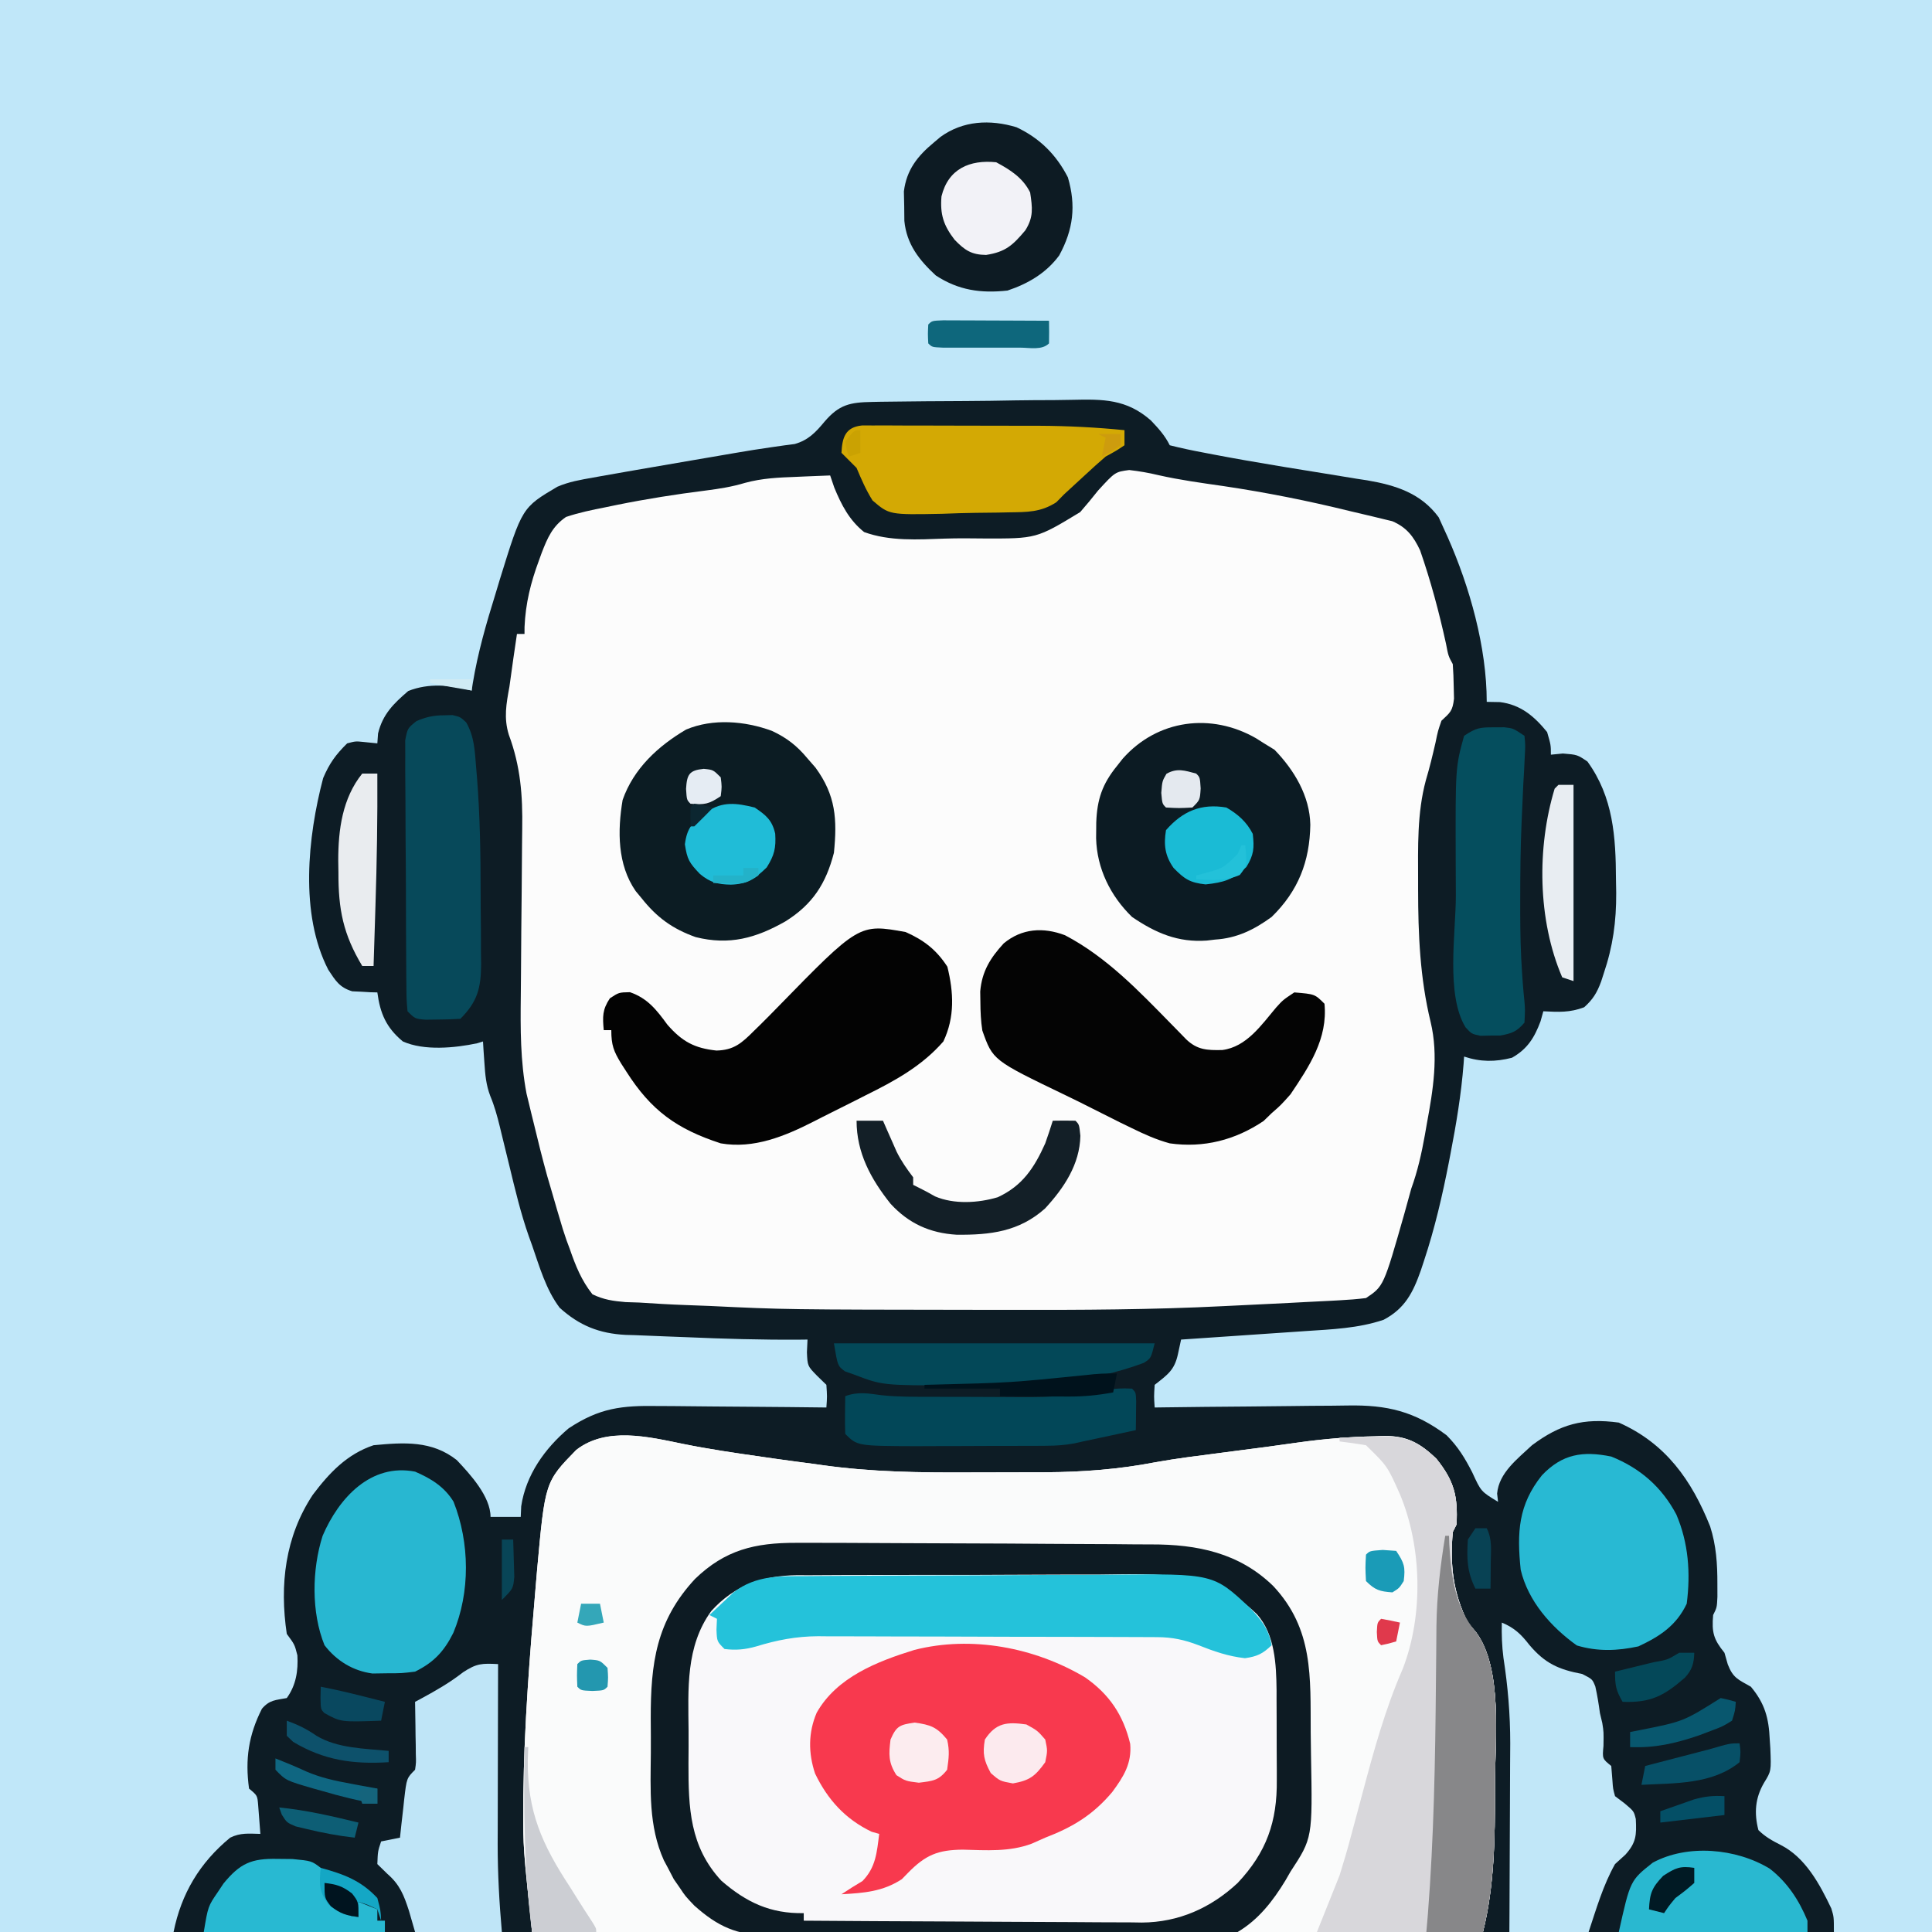 <?xml version="1.0" encoding="UTF-8" standalone="no"?>
<svg
   version="1.1"
   width="512"
   height="512"
   id="svg87"
   sodipodi:docname="baibot-torso.svg"
   inkscape:version="1.3.2 (091e20ef0f, 2023-11-25, custom)"
   inkscape:export-filename="baibot-torso.png"
   inkscape:export-xdpi="144"
   inkscape:export-ydpi="144"
   xmlns:inkscape="http://www.inkscape.org/namespaces/inkscape"
   xmlns:sodipodi="http://sodipodi.sourceforge.net/DTD/sodipodi-0.dtd"
   xmlns="http://www.w3.org/2000/svg"
   xmlns:svg="http://www.w3.org/2000/svg">
  <rect width="100%" height="100%" fill="#333333" stroke="none"/>
  <defs
     id="defs87" />
  <sodipodi:namedview
     id="namedview87"
     pagecolor="#ffffff"
     bordercolor="#666666"
     borderopacity="1.0"
     inkscape:showpageshadow="2"
     inkscape:pageopacity="0.0"
     inkscape:pagecheckerboard="0"
     inkscape:deskcolor="#d1d1d1"
     inkscape:zoom="1.5744174"
     inkscape:cx="399.51285"
     inkscape:cy="295.34734"
     inkscape:window-width="2560"
     inkscape:window-height="1364"
     inkscape:window-x="0"
     inkscape:window-y="0"
     inkscape:window-maximized="1"
     inkscape:current-layer="svg87" />
  <path
     d="M0 0 C168.96 0 337.92 0 512 0 C512 168.96 512 337.92 512 512 C343.04 512 174.08 512 0 512 C0 343.04 0 174.08 0 0 Z "
     fill="#C0E7F9"
     transform="translate(0,0)"
     id="path1" />
  <path
     d="M0 0 C1.074 -0.022 1.074 -0.022 2.17 -0.045 C4.535 -0.089 6.9 -0.109 9.265 -0.126 C10.917 -0.143 12.569 -0.161 14.221 -0.178 C17.686 -0.209 21.151 -0.227 24.616 -0.237 C29.035 -0.254 33.451 -0.326 37.869 -0.411 C41.284 -0.467 44.698 -0.483 48.113 -0.487 C49.741 -0.496 51.368 -0.52 52.995 -0.56 C61.143 -0.744 67.385 -0.776 73.835 4.92 C75.861 7.059 77.505 8.854 78.82 11.483 C81.804 12.233 84.736 12.861 87.757 13.421 C88.662 13.595 89.566 13.769 90.498 13.948 C96.218 15.036 101.95 16.037 107.695 16.983 C108.411 17.102 109.128 17.221 109.866 17.343 C113.109 17.878 116.352 18.41 119.599 18.92 C122.529 19.383 125.456 19.87 128.382 20.358 C129.286 20.496 130.191 20.633 131.122 20.774 C138.698 22.07 145.406 24.193 150.089 30.577 C150.599 31.701 151.108 32.825 151.632 33.983 C151.913 34.6 152.194 35.217 152.483 35.852 C158.304 49.008 162.82 64.999 162.82 79.483 C163.975 79.504 165.13 79.525 166.32 79.546 C171.811 80.231 175.389 83.274 178.82 87.483 C179.82 90.921 179.82 90.921 179.82 93.483 C180.872 93.38 181.924 93.277 183.007 93.171 C186.82 93.483 186.82 93.483 189.507 95.296 C196.367 104.751 197.022 115.291 197.07 126.546 C197.101 128.312 197.101 128.312 197.132 130.114 C197.166 137.722 196.262 144.278 193.82 151.483 C193.594 152.182 193.368 152.881 193.136 153.601 C192.066 156.514 190.962 158.357 188.632 160.421 C184.834 161.856 181.867 161.689 177.82 161.483 C177.449 162.814 177.449 162.814 177.07 164.171 C175.427 168.525 173.609 171.468 169.507 173.796 C165.067 174.932 161.165 174.932 156.82 173.483 C156.778 174.105 156.736 174.726 156.693 175.367 C156.062 183.469 154.737 191.385 153.195 199.358 C153 200.37 153 200.37 152.802 201.402 C151.074 210.287 149.05 219.007 146.195 227.608 C145.918 228.447 145.641 229.286 145.356 230.151 C143.298 235.984 141.177 240.238 135.507 243.233 C128.774 245.516 121.777 245.766 114.73 246.237 C113.785 246.302 112.841 246.368 111.868 246.435 C108.873 246.641 105.878 246.843 102.882 247.046 C100.843 247.186 98.803 247.326 96.763 247.466 C91.782 247.808 86.801 248.146 81.82 248.483 C81.544 249.76 81.268 251.036 80.984 252.351 C80.06 256.626 78.23 257.791 74.82 260.483 C74.622 263.562 74.622 263.562 74.82 266.483 C75.599 266.472 76.379 266.461 77.182 266.45 C84.567 266.349 91.951 266.273 99.335 266.224 C103.131 266.198 106.926 266.163 110.722 266.106 C114.392 266.051 118.061 266.022 121.731 266.009 C123.124 266 124.517 265.982 125.91 265.955 C136.457 265.757 143.726 267.518 152.183 273.843 C155.232 276.896 157.059 279.923 159.007 283.733 C161.299 288.745 161.299 288.745 165.82 291.483 C165.737 290.762 165.655 290.04 165.57 289.296 C166.06 283.778 170.953 280.123 174.82 276.483 C182.289 270.91 188.413 269.205 197.82 270.483 C210.279 276.005 217.124 285.744 222.023 297.991 C223.643 303.057 223.957 307.938 223.945 313.233 C223.947 314.363 223.95 315.492 223.953 316.655 C223.82 319.483 223.82 319.483 222.82 321.483 C222.418 326.109 222.943 327.943 225.82 331.483 C226.253 332.999 226.253 332.999 226.695 334.546 C228.099 338.211 229.489 338.58 232.82 340.483 C236.533 344.919 237.573 348.825 237.82 354.483 C237.897 355.64 237.897 355.64 237.976 356.819 C238.216 362.839 238.216 362.839 236.32 365.921 C233.961 369.95 233.64 373.965 234.82 378.483 C236.653 380.277 238.443 381.263 240.726 382.421 C247.297 385.755 251.066 392.808 254.132 399.233 C254.82 401.483 254.82 401.483 254.82 405.483 C109.62 405.483 -35.58 405.483 -185.18 405.483 C-183.142 395.293 -178.208 387.083 -170.18 380.483 C-167.471 379.129 -165.171 379.418 -162.18 379.483 C-162.294 377.858 -162.422 376.233 -162.555 374.608 C-162.625 373.703 -162.694 372.799 -162.766 371.866 C-162.976 369.304 -162.976 369.304 -165.18 367.483 C-166.255 359.697 -165.304 353.282 -161.762 346.312 C-159.717 343.949 -158.177 344.054 -155.18 343.483 C-152.726 340.078 -152.135 336.284 -152.368 332.171 C-153.095 329.298 -153.095 329.298 -155.18 326.483 C-157.12 313.43 -155.614 300.725 -148.313 289.651 C-143.935 283.834 -139.236 278.835 -132.18 276.483 C-124.163 275.724 -116.721 275.203 -110.122 280.425 C-106.565 284.196 -101.18 290.061 -101.18 295.483 C-98.54 295.483 -95.9 295.483 -93.18 295.483 C-93.139 294.555 -93.098 293.627 -93.055 292.671 C-91.824 284.355 -86.785 277.337 -80.5 272.019 C-72.303 266.595 -66.46 265.929 -56.711 266.093 C-55.435 266.098 -54.159 266.104 -52.845 266.11 C-49.477 266.128 -46.111 266.164 -42.744 266.209 C-39.299 266.25 -35.853 266.268 -32.407 266.288 C-25.664 266.332 -18.922 266.399 -12.18 266.483 C-11.972 263.585 -11.972 263.585 -12.18 260.483 C-13.005 259.679 -13.83 258.875 -14.68 258.046 C-17.18 255.483 -17.18 255.483 -17.336 251.823 C-17.285 250.721 -17.233 249.619 -17.18 248.483 C-17.949 248.492 -18.717 248.501 -19.509 248.51 C-29.457 248.57 -39.376 248.284 -49.314 247.849 C-51.152 247.771 -52.99 247.702 -54.829 247.64 C-57.528 247.548 -60.225 247.432 -62.922 247.312 C-63.734 247.288 -64.546 247.265 -65.382 247.242 C-72.379 246.883 -77.66 244.769 -82.868 240.046 C-86.516 235.206 -88.211 229.144 -90.18 223.483 C-90.469 222.684 -90.758 221.885 -91.055 221.062 C-93.187 214.977 -94.669 208.745 -96.18 202.483 C-96.862 199.67 -97.551 196.857 -98.243 194.046 C-98.405 193.372 -98.567 192.697 -98.735 192.003 C-99.422 189.212 -100.149 186.559 -101.262 183.905 C-102.38 180.957 -102.598 178.311 -102.805 175.171 C-102.917 173.568 -102.917 173.568 -103.032 171.933 C-103.105 170.72 -103.105 170.72 -103.18 169.483 C-103.688 169.641 -104.196 169.798 -104.719 169.96 C-110.604 171.212 -118.802 172.005 -124.426 169.472 C-128.85 165.798 -130.441 162.029 -131.18 156.483 C-131.783 156.469 -132.387 156.455 -133.008 156.44 C-133.808 156.393 -134.607 156.345 -135.43 156.296 C-136.219 156.261 -137.008 156.226 -137.821 156.19 C-141.209 155.175 -142.251 153.389 -144.18 150.483 C-151.802 135.711 -149.634 115.226 -145.543 99.69 C-143.873 95.76 -142.219 93.491 -139.18 90.483 C-136.942 89.897 -136.942 89.897 -134.868 90.108 C-133.042 90.294 -133.042 90.294 -131.18 90.483 C-131.118 89.617 -131.056 88.751 -130.993 87.858 C-129.77 82.782 -126.888 79.947 -122.993 76.608 C-117.564 74.437 -111.747 75.017 -106.18 76.483 C-106.086 75.859 -105.991 75.235 -105.894 74.591 C-104.552 66.458 -102.319 58.72 -99.868 50.858 C-99.489 49.6 -99.111 48.342 -98.721 47.046 C-92.821 27.998 -92.821 27.998 -83.474 22.475 C-80.384 21.139 -77.353 20.64 -74.04 20.05 C-73.339 19.924 -72.639 19.798 -71.918 19.668 C-69.673 19.266 -67.427 18.874 -65.18 18.483 C-64.453 18.356 -63.725 18.228 -62.976 18.097 C-57.797 17.189 -52.614 16.303 -47.43 15.421 C-45.918 15.163 -44.407 14.904 -42.895 14.646 C-42.155 14.519 -41.416 14.393 -40.654 14.263 C-39.197 14.014 -37.74 13.764 -36.284 13.512 C-33.05 12.955 -29.823 12.433 -26.573 11.976 C-25.51 11.824 -24.447 11.671 -23.352 11.515 C-21.985 11.336 -21.985 11.336 -20.589 11.153 C-16.994 10.153 -15.017 8.055 -12.68 5.237 C-8.809 0.711 -5.946 0.094 0 0 Z "
     fill="#0D1C25"
     transform="translate(231.18,106.517)"
     id="path2" />
  <path
     d="M0 0 C2.711 0.316 5.096 0.719 7.723 1.352 C13.415 2.642 19.163 3.422 24.938 4.25 C36.27 5.933 47.385 8.145 58.506 10.887 C60.473 11.369 62.445 11.827 64.418 12.281 C65.394 12.518 66.37 12.756 67.375 13 C68.151 13.187 68.927 13.374 69.727 13.566 C73.534 15.205 75.352 17.593 77.094 21.293 C79.925 29.452 82.101 37.586 83.953 46.016 C84.573 49.277 84.573 49.277 85.75 51.438 C85.898 53.413 85.971 55.394 86 57.375 C86.039 58.966 86.039 58.966 86.078 60.59 C85.696 63.903 85.082 64.255 82.75 66.438 C81.809 69.151 81.809 69.151 81.188 72.188 C80.412 75.566 79.622 78.865 78.625 82.188 C76.266 90.951 76.551 99.931 76.562 108.938 C76.562 109.652 76.562 110.367 76.562 111.104 C76.577 123.056 77.048 134.58 79.875 146.25 C82.028 155.222 80.535 164.32 78.875 173.25 C78.701 174.247 78.527 175.244 78.348 176.271 C77.47 181.155 76.441 185.761 74.75 190.438 C74.138 192.623 73.534 194.81 72.938 197 C67.437 216.313 67.437 216.313 62.75 219.438 C60.403 219.731 58.042 219.913 55.68 220.035 C54.966 220.074 54.253 220.114 53.518 220.154 C51.221 220.278 48.923 220.389 46.625 220.5 C45.164 220.578 43.703 220.657 42.242 220.736 C38.284 220.948 34.324 221.135 30.364 221.316 C28.599 221.398 26.835 221.484 25.07 221.573 C6.109 222.534 -12.831 222.599 -31.811 222.567 C-34.344 222.562 -36.877 222.56 -39.41 222.557 C-91.043 222.494 -91.043 222.494 -111.212 221.529 C-113.328 221.434 -115.443 221.36 -117.56 221.289 C-121.672 221.144 -125.77 220.894 -129.875 220.625 C-131.057 220.587 -132.239 220.548 -133.457 220.509 C-136.789 220.225 -139.23 219.881 -142.25 218.438 C-145.172 214.746 -146.724 210.863 -148.25 206.438 C-148.541 205.656 -148.833 204.874 -149.133 204.069 C-149.828 202.101 -150.43 200.131 -151 198.125 C-151.292 197.15 -151.292 197.15 -151.59 196.154 C-152.156 194.252 -152.703 192.345 -153.25 190.438 C-153.574 189.338 -153.897 188.238 -154.23 187.105 C-155.525 182.447 -156.681 177.763 -157.812 173.062 C-158.034 172.168 -158.255 171.273 -158.482 170.352 C-158.802 169.021 -158.802 169.021 -159.129 167.664 C-159.32 166.876 -159.512 166.088 -159.709 165.276 C-161.356 156.63 -161.339 148.131 -161.233 139.364 C-161.206 136.999 -161.189 134.634 -161.174 132.269 C-161.132 125.55 -161.084 118.831 -161.003 112.113 C-160.954 107.985 -160.926 103.858 -160.909 99.73 C-160.9 98.172 -160.883 96.614 -160.858 95.056 C-160.72 86.235 -161.286 78.566 -164.4 70.169 C-165.785 65.718 -165.077 61.936 -164.25 57.438 C-163.891 54.897 -163.537 52.355 -163.188 49.812 C-162.877 47.687 -162.565 45.562 -162.25 43.438 C-161.59 43.438 -160.93 43.438 -160.25 43.438 C-160.246 42.525 -160.246 42.525 -160.242 41.594 C-159.965 35.301 -158.61 29.864 -156.438 24 C-156.189 23.314 -155.941 22.628 -155.685 21.922 C-154.131 17.91 -152.821 14.894 -149.25 12.438 C-145.827 11.282 -142.353 10.572 -138.812 9.875 C-137.799 9.664 -136.786 9.454 -135.742 9.237 C-127.927 7.658 -120.077 6.419 -112.166 5.426 C-108.561 4.966 -105.271 4.444 -101.777 3.395 C-97.271 2.172 -92.961 1.982 -88.312 1.812 C-87.438 1.774 -86.563 1.735 -85.662 1.695 C-83.525 1.602 -81.388 1.519 -79.25 1.438 C-78.888 2.501 -78.526 3.565 -78.154 4.662 C-76.256 9.252 -74.188 13.291 -70.25 16.438 C-63.459 18.916 -55.989 18.424 -48.868 18.173 C-45.451 18.063 -42.056 18.091 -38.639 18.137 C-24.589 18.189 -24.589 18.189 -12.988 11.148 C-11.361 9.286 -9.778 7.383 -8.25 5.438 C-3.727 0.502 -3.727 0.502 0 0 Z "
     fill="#FCFCFC"
     transform="translate(299.25,124.562)"
     id="path3" />
  <path
     d="M0 0 C6.918 1.404 13.881 2.42 20.869 3.414 C22.551 3.657 22.551 3.657 24.267 3.906 C27.84 4.411 31.416 4.883 34.994 5.352 C35.959 5.488 35.959 5.488 36.943 5.628 C49.933 7.455 62.805 7.629 75.909 7.558 C79.384 7.539 82.859 7.537 86.333 7.537 C88.582 7.532 90.831 7.527 93.08 7.52 C94.099 7.519 95.118 7.518 96.168 7.516 C105.935 7.453 115.458 6.743 125.051 4.887 C130.894 3.824 136.793 3.118 142.681 2.352 C144.026 2.176 145.371 2.001 146.715 1.825 C149.326 1.485 151.937 1.146 154.548 0.807 C157.326 0.44 160.1 0.055 162.873 -0.351 C169.79 -1.329 176.638 -1.885 183.619 -2.023 C184.74 -2.062 184.74 -2.062 185.883 -2.102 C191.919 -2.121 195.306 -0.199 199.603 3.879 C204.406 9.817 205.36 13.899 204.994 21.352 C204.664 22.012 204.334 22.672 203.994 23.352 C203.214 32.034 204.052 39.523 207.994 47.352 C208.695 48.177 209.396 49.002 210.119 49.852 C217.304 59.432 215.195 78.533 215.181 89.852 C215.182 90.553 215.182 91.254 215.182 91.976 C215.174 104.477 215.041 117.162 211.994 129.352 C128.834 129.352 45.674 129.352 -40.006 129.352 C-42.368 106.916 -42.368 106.916 -42.319 96.852 C-42.315 95.623 -42.312 94.393 -42.308 93.127 C-42.102 74.497 -40.606 55.906 -39.006 37.352 C-38.894 36.037 -38.782 34.722 -38.667 33.367 C-36.552 10.062 -36.552 10.062 -28.295 1.598 C-20.264 -4.62 -9.165 -1.877 0 0 Z "
     fill="#F9F8FA"
     transform="translate(181.006,382.648)"
     id="path4" />
  <path
     d="M0 0 C6.918 1.404 13.881 2.42 20.869 3.414 C22.551 3.657 22.551 3.657 24.267 3.906 C27.84 4.411 31.416 4.883 34.994 5.352 C35.959 5.488 35.959 5.488 36.943 5.628 C49.933 7.455 62.805 7.629 75.909 7.558 C79.384 7.539 82.859 7.537 86.333 7.537 C88.582 7.532 90.831 7.527 93.08 7.52 C94.099 7.519 95.118 7.518 96.168 7.516 C105.935 7.453 115.458 6.743 125.051 4.887 C130.894 3.824 136.793 3.118 142.681 2.352 C144.026 2.176 145.371 2.001 146.715 1.825 C149.326 1.485 151.937 1.146 154.548 0.807 C157.326 0.44 160.1 0.055 162.873 -0.351 C169.79 -1.329 176.638 -1.885 183.619 -2.023 C184.74 -2.062 184.74 -2.062 185.883 -2.102 C191.919 -2.121 195.306 -0.199 199.603 3.879 C204.406 9.817 205.36 13.899 204.994 21.352 C204.664 22.012 204.334 22.672 203.994 23.352 C203.214 32.034 204.052 39.523 207.994 47.352 C208.695 48.177 209.396 49.002 210.119 49.852 C217.304 59.432 215.195 78.533 215.181 89.852 C215.182 90.553 215.182 91.254 215.182 91.976 C215.174 104.477 215.041 117.162 211.994 129.352 C190.544 129.352 169.094 129.352 146.994 129.352 C148.644 127.702 150.294 126.052 151.994 124.352 C158.73 117.583 165.09 107.807 165.139 98.023 C165.145 97.152 165.152 96.28 165.158 95.382 C165.159 94.441 165.16 93.501 165.162 92.531 C165.165 91.558 165.168 90.585 165.172 89.582 C165.177 87.519 165.179 85.457 165.179 83.394 C165.181 80.26 165.199 77.126 165.218 73.992 C165.221 71.985 165.223 69.977 165.224 67.969 C165.235 66.576 165.235 66.576 165.246 65.155 C165.21 54.635 163.37 46.48 156.345 38.473 C146.826 29.174 134.746 27.602 121.994 27.645 C120.564 27.631 119.135 27.616 117.705 27.599 C113.915 27.558 110.125 27.548 106.335 27.544 C102.404 27.536 98.473 27.501 94.542 27.47 C87.522 27.417 80.503 27.39 73.483 27.373 C67.646 27.357 61.809 27.315 55.972 27.263 C51.801 27.227 47.63 27.201 43.458 27.18 C41.583 27.169 39.708 27.157 37.833 27.142 C35.274 27.125 32.716 27.121 30.158 27.121 C29.437 27.114 28.716 27.107 27.974 27.1 C17.864 27.145 10.407 30.386 3.009 37.172 C-1.566 42.001 -3.934 47.08 -6.006 53.352 C-6.336 54.342 -6.666 55.332 -7.006 56.352 C-7.117 57.771 -7.175 59.194 -7.199 60.617 C-7.215 61.476 -7.231 62.334 -7.248 63.219 C-7.293 67.176 -7.333 71.133 -7.356 75.09 C-7.373 77.163 -7.4 79.237 -7.438 81.31 C-7.72 96.623 -7.19 109.172 3.08 121.477 C5.633 123.978 8.363 125.768 11.49 127.477 C12.234 127.91 12.234 127.91 12.994 128.352 C12.994 128.682 12.994 129.012 12.994 129.352 C-4.496 129.352 -21.986 129.352 -40.006 129.352 C-42.368 106.916 -42.368 106.916 -42.319 96.852 C-42.315 95.623 -42.312 94.393 -42.308 93.127 C-42.102 74.497 -40.606 55.906 -39.006 37.352 C-38.894 36.037 -38.782 34.722 -38.667 33.367 C-36.552 10.062 -36.552 10.062 -28.295 1.598 C-20.264 -4.62 -9.165 -1.877 0 0 Z "
     fill="#FAFBFB"
     transform="translate(181.006,382.648)"
     id="path5" />
  <path
     d="M0 0 C6.416 4.496 10.089 9.936 11.934 17.57 C12.413 22.805 10.162 26.331 7.191 30.363 C2.134 36.394 -3.268 39.676 -10.574 42.469 C-11.761 42.996 -12.949 43.523 -14.172 44.066 C-20.074 46.277 -26.225 45.805 -32.441 45.645 C-39.041 45.709 -42.285 47.049 -46.93 51.781 C-47.744 52.616 -47.744 52.616 -48.574 53.469 C-53.67 56.792 -58.637 57.128 -64.574 57.469 C-62.751 56.254 -60.902 55.075 -59.012 53.969 C-55.459 50.325 -55.204 46.394 -54.574 41.469 C-55.564 41.19 -55.564 41.19 -56.574 40.906 C-63.572 37.553 -68.251 32.382 -71.574 25.469 C-73.375 20.066 -73.402 14.627 -71.137 9.344 C-65.807 -0.077 -55.088 -4.236 -45.262 -7.281 C-30.07 -11.148 -13.334 -7.932 0 0 Z "
     fill="#F8394E"
     transform="translate(287.574,444.531)"
     id="path6" />
  <path
     d="M0 0 C0.8 -0.002 1.601 -0.003 2.425 -0.005 C5.127 -0.007 7.829 -0.001 10.531 0.008 C11.944 0.012 11.944 0.012 13.386 0.016 C18.742 0.032 24.097 0.059 29.453 0.091 C34.901 0.124 40.349 0.143 45.797 0.155 C52.85 0.171 59.902 0.21 66.954 0.268 C70.868 0.3 74.782 0.324 78.697 0.328 C82.437 0.332 86.176 0.361 89.916 0.406 C91.298 0.419 92.681 0.424 94.063 0.419 C106.313 0.387 117.435 2.655 126.453 11.445 C137.141 22.874 136.295 35.512 136.381 50.207 C136.398 52.274 136.425 54.34 136.463 56.406 C136.864 78.231 136.864 78.231 131.031 87.133 C130.578 87.919 130.125 88.705 129.658 89.515 C126.359 94.941 122.544 99.854 117.031 103.133 C112.673 104.13 108.437 104.091 103.981 104.039 C102.689 104.051 101.397 104.063 100.066 104.076 C96.54 104.108 93.016 104.095 89.491 104.073 C85.788 104.055 82.085 104.072 78.382 104.083 C72.163 104.096 65.945 104.079 59.726 104.045 C52.557 104.007 45.389 104.02 38.22 104.058 C32.046 104.09 25.872 104.094 19.697 104.076 C16.018 104.065 12.339 104.064 8.66 104.087 C4.553 104.111 0.448 104.077 -3.66 104.039 C-4.864 104.053 -6.069 104.067 -7.31 104.082 C-15.708 103.935 -20.706 101.725 -26.969 96.133 C-29.336 93.648 -29.336 93.648 -30.844 91.383 C-31.357 90.645 -31.87 89.908 -32.398 89.148 C-32.917 88.153 -33.435 87.158 -33.969 86.133 C-34.32 85.477 -34.672 84.821 -35.034 84.145 C-39.127 75.079 -38.572 65.425 -38.49 55.681 C-38.469 52.639 -38.49 49.6 -38.516 46.559 C-38.536 31.967 -37.101 20.675 -26.781 9.57 C-18.812 1.857 -10.876 -0.029 0 0 Z M-22.478 18.081 C-29.288 27.454 -28.587 38.736 -28.49 49.785 C-28.469 52.693 -28.49 55.598 -28.516 58.506 C-28.533 70.228 -28.194 80.49 -19.816 89.531 C-13.153 95.307 -6.767 98.299 2.031 98.133 C2.031 98.793 2.031 99.453 2.031 100.133 C14.506 100.226 26.98 100.297 39.455 100.34 C45.248 100.361 51.041 100.389 56.834 100.435 C62.43 100.478 68.025 100.502 73.621 100.512 C75.751 100.52 77.88 100.534 80.01 100.556 C83.004 100.585 85.997 100.589 88.992 100.587 C89.863 100.601 90.734 100.616 91.631 100.63 C101.389 100.566 109.917 96.775 117.031 90.133 C124.676 81.997 127.522 73.896 127.395 62.82 C127.395 61.967 127.396 61.113 127.396 60.233 C127.394 58.442 127.384 56.65 127.367 54.858 C127.344 52.14 127.347 49.422 127.354 46.703 C127.348 44.951 127.341 43.198 127.332 41.445 C127.333 40.245 127.333 40.245 127.335 39.02 C127.25 32.154 126.908 24.3 122.156 18.945 C109.884 7.02 96.376 8.275 80.238 8.406 C77.721 8.407 75.204 8.406 72.687 8.403 C67.429 8.403 62.172 8.423 56.914 8.46 C50.858 8.503 44.802 8.51 38.745 8.497 C32.885 8.486 27.026 8.497 21.167 8.52 C18.687 8.527 16.208 8.53 13.728 8.527 C10.261 8.526 6.795 8.551 3.327 8.583 C2.313 8.579 1.298 8.574 0.252 8.568 C-8.798 8.703 -16.304 11.22 -22.478 18.081 Z "
     fill="#0D1B23"
     transform="translate(210.969,408.867)"
     id="path7" />
  <path
     d="M0 0 C2.876 -0.109 5.748 -0.188 8.625 -0.25 C9.433 -0.284 10.241 -0.317 11.074 -0.352 C17.434 -0.455 20.911 1.068 25.609 5.527 C30.413 11.466 31.367 15.547 31 23 C30.67 23.66 30.34 24.32 30 25 C29.22 33.682 30.059 41.171 34 49 C34.701 49.825 35.403 50.65 36.125 51.5 C43.31 61.081 41.201 80.181 41.188 91.5 C41.188 92.201 41.188 92.902 41.189 93.624 C41.18 106.125 41.047 118.81 38 131 C23.48 131 8.96 131 -6 131 C-4.02 126.05 -2.04 121.1 0 116 C1.077 112.545 2.09 109.15 3 105.656 C3.244 104.759 3.487 103.861 3.738 102.936 C4.501 100.126 5.252 97.314 6 94.5 C9.025 83.121 12.055 72.015 16.764 61.203 C22.244 47.002 21.827 28.936 16 15 C12.681 7.54 12.681 7.54 7 2 C4.676 1.606 2.342 1.265 0 1 C0 0.67 0 0.34 0 0 Z "
     fill="#D8D7DB"
     transform="translate(355,381)"
     id="path8" />
  <path
     d="M0 0 C10.981 5.753 19.482 14.675 28.057 23.429 C28.766 24.152 29.476 24.876 30.207 25.621 C30.845 26.277 31.483 26.933 32.141 27.609 C35.087 30.408 37.677 30.509 41.691 30.422 C48.109 29.602 52.035 23.813 55.938 19.18 C57.77 17.156 57.77 17.156 60.77 15.156 C66.214 15.601 66.214 15.601 68.77 18.156 C69.674 27.384 64.746 34.748 59.77 42.156 C57.207 45.031 57.207 45.031 54.77 47.156 C53.718 48.177 53.718 48.177 52.645 49.219 C45.128 54.284 36.762 56.432 27.77 55.156 C24.233 54.192 21.058 52.765 17.77 51.156 C16.698 50.635 15.627 50.115 14.523 49.578 C12.152 48.404 9.789 47.22 7.434 46.016 C4.985 44.764 2.523 43.548 0.043 42.359 C-19.117 33.129 -19.117 33.129 -21.906 25.246 C-22.299 22.716 -22.4 20.28 -22.418 17.719 C-22.432 16.792 -22.446 15.865 -22.461 14.91 C-22.017 9.611 -19.79 6.021 -16.23 2.156 C-11.423 -1.827 -5.751 -2.176 0 0 Z "
     fill="#040404"
     transform="translate(282.23,247.844)"
     id="path9" />
  <path
     d="M0 0 C4.856 2.149 8.175 4.725 11.062 9.188 C12.742 16.016 13.06 22.558 10 29 C4.319 35.525 -2.912 39.467 -10.562 43.25 C-11.552 43.753 -12.541 44.255 -13.561 44.773 C-16.367 46.196 -19.183 47.599 -22 49 C-22.766 49.392 -23.533 49.783 -24.322 50.187 C-32.001 54.105 -40.241 57.523 -49 56 C-60.675 52.194 -67.445 47.3 -74 37 C-74.44 36.318 -74.879 35.636 -75.332 34.934 C-77.37 31.6 -78 30.013 -78 26 C-78.66 26 -79.32 26 -80 26 C-80.324 22.441 -80.388 20.582 -78.375 17.562 C-76 16 -76 16 -73.062 15.938 C-68.364 17.567 -66.007 20.624 -63.125 24.562 C-59.222 29.04 -55.912 30.799 -50.129 31.406 C-45.514 31.294 -43.451 29.451 -40.188 26.188 C-39.428 25.447 -39.428 25.447 -38.653 24.692 C-37.079 23.149 -35.536 21.58 -34 20 C-12.319 -2.22 -12.319 -2.22 0 0 Z "
     fill="#030303"
     transform="translate(240,247)"
     id="path10" />
  <path
     d="M0 0 C3.929 1.826 6.647 3.948 9.438 7.312 C10.139 8.117 10.84 8.921 11.562 9.75 C16.929 17.084 17.326 23.438 16.438 32.312 C14.325 40.512 10.761 46.006 3.562 50.5 C-4.26 54.936 -11.269 56.879 -20.184 54.66 C-26.342 52.476 -30.526 49.425 -34.562 44.312 C-35.07 43.7 -35.578 43.088 -36.102 42.457 C-40.964 35.435 -40.936 26.504 -39.562 18.312 C-36.662 10.011 -30.179 4.029 -22.734 -0.352 C-15.642 -3.339 -7.14 -2.633 0 0 Z "
     fill="#0C1C23"
     transform="translate(204.562,193.688)"
     id="path11" />
  <path
     d="M0 0 C0.697 0.442 1.395 0.884 2.113 1.34 C3.475 2.175 3.475 2.175 4.863 3.027 C10.1 8.409 14.217 15.298 14.363 22.902 C14.207 32.669 11.155 40.461 4.113 47.34 C-0.517 50.714 -5.109 52.986 -10.887 53.34 C-11.602 53.425 -12.318 53.51 -13.055 53.598 C-20.705 54.157 -26.607 51.608 -32.887 47.34 C-38.597 41.787 -42.201 34.518 -42.406 26.492 C-42.4 25.823 -42.393 25.154 -42.387 24.465 C-42.381 23.763 -42.375 23.061 -42.369 22.338 C-42.158 16.18 -40.743 12.077 -36.887 7.34 C-36.379 6.695 -35.871 6.051 -35.348 5.387 C-26.124 -5.017 -11.888 -6.844 0 0 Z "
     fill="#0C1B23"
     transform="translate(332.887,195.66)"
     id="path12" />
  <path
     d="M0 0 C1.64 -0.015 1.64 -0.015 3.314 -0.03 C6.924 -0.059 10.535 -0.073 14.146 -0.084 C16.665 -0.095 19.183 -0.107 21.702 -0.119 C26.308 -0.137 30.915 -0.149 35.521 -0.156 C42.273 -0.164 49.023 -0.199 55.774 -0.258 C61.646 -0.306 67.518 -0.321 73.391 -0.325 C75.876 -0.331 78.362 -0.347 80.847 -0.373 C107.625 -0.637 107.625 -0.637 117.328 8.464 C120.312 11.572 122.253 14.031 123.044 18.322 C120.692 20.581 119.242 21.294 115.982 21.76 C111.484 21.26 107.787 19.949 103.595 18.295 C99.906 16.888 96.716 16.198 92.765 16.182 C91.917 16.176 91.069 16.17 90.196 16.165 C89.274 16.163 88.352 16.162 87.402 16.161 C85.935 16.154 85.935 16.154 84.439 16.146 C81.202 16.131 77.965 16.125 74.728 16.119 C72.473 16.113 70.218 16.108 67.964 16.102 C63.232 16.091 58.5 16.086 53.768 16.082 C47.724 16.077 41.681 16.053 35.638 16.024 C30.977 16.005 26.316 16 21.655 15.999 C19.428 15.996 17.202 15.988 14.975 15.975 C11.848 15.957 8.721 15.959 5.593 15.966 C4.685 15.957 3.777 15.947 2.842 15.938 C-2.973 15.975 -8.012 16.941 -13.572 18.648 C-16.469 19.467 -18.967 19.705 -21.956 19.322 C-23.956 17.322 -23.956 17.322 -24.081 14.197 C-24.039 13.249 -23.998 12.3 -23.956 11.322 C-24.616 10.992 -25.276 10.662 -25.956 10.322 C-24.592 9.019 -23.214 7.73 -21.831 6.447 C-21.065 5.728 -20.299 5.009 -19.51 4.268 C-13.54 -0.278 -7.184 0.016 0 0 Z "
     fill="#24C2DA"
     transform="translate(213.956,417.678)"
     id="path13" />
  <path
     d="M0 0 C3.372 1.418 5.077 3.072 7.312 5.938 C11.421 10.793 15.012 12.436 21.312 13.625 C24 15 24 15 24.781 16.949 C25.308 19.295 25.68 21.618 26 24 C26.206 24.866 26.413 25.733 26.625 26.625 C27 29 27 29 26.938 32.688 C26.618 36.081 26.618 36.081 29 38 C29.103 39.279 29.206 40.557 29.312 41.875 C29.458 44.036 29.458 44.036 30 46 C30.846 46.639 31.691 47.279 32.562 47.938 C35 50 35 50 35.504 52.062 C35.719 56.276 35.64 58.289 32.75 61.5 C31.843 62.325 30.935 63.15 30 64 C26.817 69.654 25.045 75.865 23 82 C16.07 82 9.14 82 2 82 C2.01 80.231 2.021 78.461 2.032 76.638 C2.064 70.731 2.087 64.824 2.104 58.917 C2.114 55.342 2.128 51.768 2.151 48.194 C2.173 44.731 2.185 41.269 2.19 37.806 C2.195 35.871 2.211 33.935 2.227 32 C2.228 24.291 1.606 16.947 0.431 9.347 C0.024 6.186 -0.077 3.182 0 0 Z "
     fill="#C1E7F8"
     transform="translate(398,430)"
     id="path14" />
  <path
     d="M0 0 C7.661 3.077 13.407 8.098 17.25 15.363 C20.481 22.936 21.041 30.879 20 39 C17.239 44.808 12.882 47.655 7.188 50.312 C1.617 51.514 -3.638 51.709 -9.125 50.062 C-15.957 45.162 -22.037 38.331 -24 30 C-25.03 20.056 -24.622 12.777 -18.375 4.969 C-12.98 -0.696 -7.555 -1.538 0 0 Z "
     fill="#28B9D3"
     transform="translate(427,386)"
     id="path15" />
  <path
     d="M0 0 C4.194 1.806 7.788 4.003 10.195 7.969 C14.513 18.867 14.641 31.96 10.137 42.723 C7.667 47.67 4.941 50.557 0 53 C-3.559 53.434 -3.559 53.434 -7.438 53.438 C-8.715 53.457 -9.992 53.476 -11.309 53.496 C-16.443 52.806 -20.817 50.138 -24 46 C-27.533 37.325 -27.35 25.914 -24.5 17 C-20.175 6.904 -11.674 -2.286 0 0 Z "
     fill="#28B7D1"
     transform="translate(110,390)"
     id="path16" />
  <path
     d="M0 0 C-0.003 1.047 -0.003 1.047 -0.007 2.114 C-0.027 8.747 -0.042 15.38 -0.052 22.013 C-0.057 25.422 -0.064 28.83 -0.075 32.239 C-0.089 36.174 -0.093 40.108 -0.098 44.043 C-0.103 45.245 -0.108 46.446 -0.113 47.684 C-0.114 55.509 0.316 63.205 1 71 C-6.59 71 -14.18 71 -22 71 C-22.536 69.144 -23.073 67.287 -23.625 65.375 C-24.961 61.265 -26.03 58.471 -29.312 55.625 C-30.199 54.759 -31.086 53.892 -32 53 C-31.875 49.625 -31.875 49.625 -31 47 C-28.525 46.505 -28.525 46.505 -26 46 C-25.879 44.868 -25.758 43.736 -25.633 42.57 C-25.464 41.088 -25.295 39.607 -25.125 38.125 C-25.007 37.005 -25.007 37.005 -24.887 35.863 C-24.227 30.227 -24.227 30.227 -22 28 C-21.723 26.063 -21.723 26.063 -21.805 23.867 C-21.811 23.062 -21.818 22.256 -21.824 21.426 C-21.841 20.584 -21.858 19.742 -21.875 18.875 C-21.889 17.601 -21.889 17.601 -21.902 16.301 C-21.926 14.2 -21.962 12.1 -22 10 C-21.432 9.697 -20.863 9.394 -20.277 9.082 C-16.415 6.986 -12.774 4.904 -9.312 2.188 C-5.653 -0.229 -4.237 -0.207 0 0 Z "
     fill="#BFE5F7"
     transform="translate(132,441)"
     id="path17" />
  <path
     d="M0 0 C6.131 2.884 10.515 7.236 13.613 13.277 C15.815 20.799 15.057 27.084 11.312 33.973 C7.867 38.646 3.06 41.462 -2.387 43.277 C-9.443 44.054 -15.391 43.21 -21.387 39.277 C-25.853 35.156 -29.126 30.966 -29.723 24.816 C-29.736 23.525 -29.748 22.233 -29.762 20.902 C-29.79 19.616 -29.818 18.329 -29.848 17.004 C-29.141 11.291 -26.245 7.633 -21.887 4.027 C-21.32 3.548 -20.752 3.068 -20.168 2.574 C-14.213 -1.761 -7.024 -2.127 0 0 Z "
     fill="#0D1B23"
     transform="translate(269.387,33.723)"
     id="path18" />
  <path
     d="M0 0 C0.755 -0.019 1.511 -0.039 2.289 -0.059 C4.375 0.438 4.375 0.438 5.933 1.894 C8.074 5.67 8.202 9.348 8.539 13.629 C8.618 14.55 8.697 15.47 8.779 16.419 C9.586 26.669 9.747 36.922 9.746 47.2 C9.75 50.425 9.787 53.648 9.824 56.873 C9.83 58.945 9.834 61.018 9.836 63.09 C9.85 64.043 9.865 64.996 9.879 65.978 C9.836 72.26 8.922 75.89 4.375 80.438 C2.399 80.563 0.418 80.613 -1.562 80.625 C-2.644 80.639 -3.726 80.653 -4.84 80.668 C-7.625 80.438 -7.625 80.438 -9.625 78.438 C-9.899 75.37 -9.899 75.37 -9.931 71.373 C-9.94 70.646 -9.948 69.919 -9.957 69.17 C-9.981 66.761 -9.989 64.351 -9.996 61.941 C-10.005 60.27 -10.014 58.598 -10.023 56.927 C-10.04 53.421 -10.048 49.914 -10.051 46.408 C-10.056 41.91 -10.094 37.414 -10.139 32.917 C-10.169 29.464 -10.176 26.011 -10.177 22.558 C-10.181 20.9 -10.194 19.241 -10.215 17.583 C-10.242 15.265 -10.237 12.949 -10.224 10.631 C-10.229 9.311 -10.235 7.992 -10.24 6.632 C-9.625 3.438 -9.625 3.438 -7.235 1.515 C-4.628 0.439 -2.805 0.005 0 0 Z "
     fill="#07495A"
     transform="translate(117.625,189.562)"
     id="path19" />
  <path
     d="M0 0 C1.025 0.001 2.051 0.003 3.107 0.004 C4.269 0.001 5.432 -0.002 6.629 -0.005 C7.894 0.002 9.158 0.009 10.461 0.017 C12.412 0.017 12.412 0.017 14.402 0.018 C17.164 0.02 19.926 0.028 22.689 0.041 C26.196 0.058 29.704 0.062 33.211 0.061 C36.586 0.062 39.961 0.071 43.336 0.079 C44.58 0.08 45.824 0.081 47.106 0.083 C54.638 0.123 62.067 0.496 69.562 1.247 C69.562 2.567 69.562 3.887 69.562 5.247 C67.406 6.689 67.406 6.689 64.562 8.247 C62.695 9.854 60.863 11.503 59.062 13.185 C57.239 14.883 55.406 16.571 53.562 18.247 C52.88 18.942 52.198 19.637 51.496 20.353 C47.343 23.035 43.77 22.949 38.914 23.025 C37.983 23.045 37.052 23.065 36.094 23.086 C34.129 23.12 32.163 23.142 30.198 23.153 C27.201 23.185 24.214 23.296 21.219 23.409 C7.236 23.681 7.236 23.681 2.792 19.873 C1.036 17.059 -0.156 14.297 -1.438 11.247 C-2.76 9.904 -4.092 8.568 -5.438 7.247 C-5.244 3.186 -4.418 0.448 0 0 Z "
     fill="#D3A904"
     transform="translate(228.438,112.753)"
     id="path20" />
  <path
     d="M0 0 C0.866 -0.005 1.732 -0.01 2.625 -0.016 C5 0.25 5 0.25 8 2.25 C8.249 4.695 8.249 4.695 8.074 7.805 C8.019 8.963 7.964 10.121 7.908 11.315 C7.799 13.201 7.799 13.201 7.688 15.125 C7.565 17.776 7.446 20.427 7.332 23.078 C7.286 24.096 7.286 24.096 7.24 25.134 C6.941 32.047 6.872 38.956 6.875 45.875 C6.874 47.029 6.872 48.183 6.871 49.372 C6.889 54.638 6.999 59.868 7.367 65.121 C7.429 66.007 7.491 66.892 7.555 67.804 C7.681 69.423 7.826 71.041 7.996 72.657 C8.172 74.785 8.172 74.785 8 78.25 C5.948 80.672 4.627 81.14 1.527 81.684 C0.245 81.686 0.245 81.686 -1.062 81.688 C-1.92 81.707 -2.777 81.726 -3.66 81.746 C-6 81.25 -6 81.25 -7.604 79.517 C-12.889 70.935 -10.186 54.411 -10.185 44.661 C-10.187 41.455 -10.206 38.25 -10.225 35.045 C-10.295 10.576 -10.295 10.576 -8 2.25 C-4.761 0.091 -3.751 -0.022 0 0 Z "
     fill="#054E5E"
     transform="translate(396,192.75)"
     id="path21" />
  <path
     d="M0 0 C0.33 0 0.66 0 1 0 C1.026 0.739 1.052 1.477 1.078 2.238 C1.54 10.501 2.595 18.994 8.125 25.5 C15.31 35.081 13.201 54.181 13.188 65.5 C13.188 66.551 13.188 66.551 13.189 67.624 C13.18 80.125 13.047 92.81 10 105 C5.05 105 0.1 105 -5 105 C-4.867 103.458 -4.734 101.917 -4.598 100.328 C-3.003 79.88 -2.64 59.439 -2.464 38.936 C-2.442 36.334 -2.416 33.732 -2.386 31.129 C-2.359 28.734 -2.339 26.338 -2.328 23.942 C-2.229 15.831 -1.314 8.002 0 0 Z "
     fill="#878789"
     transform="translate(383,407)"
     id="path22" />
  <path
     d="M0 0 C1 1 1 1 1.098 3.285 C1.086 4.202 1.074 5.118 1.062 6.062 C1.053 6.982 1.044 7.901 1.035 8.848 C1.024 9.558 1.012 10.268 1 11 C-1.229 11.48 -3.458 11.959 -5.688 12.438 C-7.55 12.838 -7.55 12.838 -9.449 13.246 C-10.621 13.495 -11.793 13.744 -13 14 C-13.801 14.178 -14.602 14.355 -15.427 14.538 C-17.918 14.985 -20.196 15.133 -22.723 15.145 C-23.632 15.152 -24.54 15.158 -25.476 15.165 C-26.447 15.166 -27.418 15.167 -28.418 15.168 C-29.43 15.171 -30.443 15.175 -31.486 15.178 C-33.627 15.183 -35.768 15.185 -37.908 15.185 C-41.159 15.187 -44.408 15.206 -47.658 15.225 C-49.745 15.228 -51.831 15.23 -53.918 15.23 C-54.879 15.238 -55.84 15.245 -56.829 15.252 C-72.801 15.199 -72.801 15.199 -76 12 C-76.072 10.314 -76.084 8.625 -76.062 6.938 C-76.053 6.018 -76.044 5.099 -76.035 4.152 C-76.024 3.442 -76.012 2.732 -76 2 C-72.626 0.735 -69.847 1.283 -66.351 1.751 C-62.029 2.209 -57.701 2.163 -53.359 2.168 C-51.854 2.173 -51.854 2.173 -50.319 2.178 C-48.204 2.183 -46.09 2.185 -43.975 2.185 C-40.774 2.187 -37.573 2.206 -34.371 2.225 C-20.739 2.322 -20.739 2.322 -7.278 0.431 C-4.79 -0.04 -2.526 -0.139 0 0 Z "
     fill="#024758"
     transform="translate(300,368)"
     id="path23" />
  <path
     d="M0 0 C4.682 3.633 7.745 8.325 10 13.781 C10 14.771 10 15.761 10 16.781 C-6.5 16.781 -23 16.781 -40 16.781 C-36.966 3.13 -36.966 3.13 -31 -1.594 C-21.78 -6.588 -8.853 -5.395 0 0 Z "
     fill="#29B8D0"
     transform="translate(469,495.219)"
     id="path24" />
  <path
     d="M0 0 C28.05 0 56.1 0 85 0 C84 4 84 4 82.066 5.195 C67.969 10.43 53.985 11.176 39.048 11.13 C36.937 11.125 34.827 11.13 32.717 11.137 C12.895 11.149 12.895 11.149 5.438 8.312 C4.611 8.02 3.785 7.727 2.934 7.426 C1 6 1 6 0 0 Z "
     fill="#034858"
     transform="translate(221,356)"
     id="path25" />
  <path
     d="M0 0 C2.31 0 4.62 0 7 0 C7.326 0.748 7.652 1.495 7.988 2.266 C8.644 3.743 8.644 3.743 9.312 5.25 C9.742 6.225 10.171 7.199 10.613 8.203 C11.872 10.741 13.304 12.751 15 15 C15 15.66 15 16.32 15 17 C15.578 17.289 16.155 17.578 16.75 17.875 C18.115 18.558 19.465 19.273 20.781 20.047 C25.818 22.211 32.235 21.825 37.422 20.277 C43.976 17.234 47.083 12.497 50 6 C50.7 4.011 51.377 2.014 52 0 C54 -0.043 56 -0.041 58 0 C59 1 59 1 59.312 4 C59.157 11.59 54.943 17.858 49.938 23.273 C43.053 29.409 35.436 30.297 26.52 30.215 C19.472 29.785 13.84 27.273 9 22 C3.783 15.444 0 8.505 0 0 Z "
     fill="#131F27"
     transform="translate(227,297)"
     id="path26" />
  <path
     d="M0 0 C1.301 0.013 2.601 0.026 3.941 0.039 C8.995 0.525 8.995 0.525 11.438 2.375 C11.582 3.468 11.726 4.561 11.875 5.688 C12.567 10.222 13.89 11.57 17.438 14.375 C19.611 15.236 19.611 15.236 21.438 15.375 C21.438 14.055 21.438 12.735 21.438 11.375 C23.913 12.365 23.913 12.365 26.438 13.375 C26.438 14.365 26.438 15.355 26.438 16.375 C27.098 16.375 27.758 16.375 28.438 16.375 C28.438 17.365 28.438 18.355 28.438 19.375 C12.598 19.375 -3.243 19.375 -19.562 19.375 C-18.427 12.565 -18.427 12.565 -15.812 8.75 C-15.323 8.015 -14.833 7.28 -14.328 6.523 C-9.937 1.18 -6.959 -0.152 0 0 Z "
     fill="#28B9D2"
     transform="translate(73.562,492.625)"
     id="path27" />
  <path
     d="M0 0 C3.786 2.039 7.051 4.101 9 8 C9.604 12.096 9.94 14.499 7.723 18.039 C4.422 21.961 2.515 23.769 -2.688 24.562 C-6.575 24.506 -8.309 23.325 -11 20.562 C-13.949 16.757 -14.896 13.836 -14.5 9.047 C-12.701 1.682 -6.95 -0.707 0 0 Z "
     fill="#F2F2F7"
     transform="translate(264,43)"
     id="path28" />
  <path
     d="M0 0 C1.32 0 2.64 0 4 0 C4.067 11.699 3.877 23.37 3.5 35.062 C3.452 36.623 3.403 38.184 3.355 39.744 C3.24 43.496 3.121 47.248 3 51 C2.01 51 1.02 51 0 51 C-5.059 42.568 -6.343 36.01 -6.312 26.188 C-6.337 24.624 -6.337 24.624 -6.361 23.029 C-6.366 14.91 -5.273 6.539 0 0 Z "
     fill="#E9ECEF"
     transform="translate(96,205)"
     id="path29" />
  <path
     d="M0 0 C2.991 2.014 4.625 3.344 5.438 6.934 C5.666 10.719 5.242 12.616 3.188 15.875 C0.081 18.892 -2.013 20.311 -6.312 20.438 C-9.827 20.374 -11.775 19.862 -14.5 17.625 C-17.358 14.624 -17.876 13.804 -18.5 9.75 C-17.871 5.035 -16.359 3.959 -12.727 1.164 C-8.486 -1.695 -4.859 -1.198 0 0 Z "
     fill="#20BCD7"
     transform="translate(200,214)"
     id="path30" />
  <path
     d="M0 0 C3.025 1.736 5.418 3.836 7 7 C7.415 10.732 7.298 12.514 5.312 15.75 C1.83 19.138 -0.705 19.861 -5.5 20.375 C-9.646 19.931 -11.122 18.96 -14 16 C-16.277 12.747 -16.638 9.907 -16 6 C-11.587 0.937 -6.648 -1.135 0 0 Z "
     fill="#1ABBD5"
     transform="translate(325,214)"
     id="path31" />
  <path
     d="M0 0 C1.32 0 2.64 0 4 0 C4 17.16 4 34.32 4 52 C3.01 51.67 2.02 51.34 1 51 C-5.537 35.787 -5.722 16.562 -1 1 C-0.67 0.67 -0.34 0.34 0 0 Z "
     fill="#E8EDF2"
     transform="translate(413,208)"
     id="path32" />
  <path
     d="M0 0 C0.33 0 0.66 0 1 0 C0.956 1.163 0.912 2.325 0.867 3.523 C0.744 17.095 4.654 25.802 12 37 C12.742 38.177 13.482 39.355 14.219 40.535 C15.4 42.412 16.598 44.279 17.82 46.129 C19 48 19 48 19 49 C13.39 49 7.78 49 2 49 C-0.15 32.606 -0.214 16.498 0 0 Z "
     fill="#CCCED3"
     transform="translate(139,463)"
     id="path33" />
  <path
     d="M0 0 C1.293 0.005 2.587 0.01 3.92 0.016 C4.95 0.018 4.95 0.018 6 0.02 C8.201 0.026 10.402 0.038 12.603 0.051 C14.092 0.056 15.581 0.061 17.07 0.065 C20.727 0.076 24.384 0.093 28.041 0.114 C28.083 2.113 28.082 4.114 28.041 6.114 C26.158 7.997 22.921 7.244 20.416 7.246 C19.754 7.247 19.092 7.248 18.409 7.249 C17.007 7.25 15.605 7.248 14.203 7.244 C12.05 7.239 9.897 7.244 7.744 7.25 C6.385 7.25 5.025 7.248 3.666 7.246 C2.421 7.245 1.175 7.244 -0.108 7.243 C-2.959 7.114 -2.959 7.114 -3.959 6.114 C-4.084 3.614 -4.084 3.614 -3.959 1.114 C-2.959 0.114 -2.959 0.114 0 0 Z "
     fill="#0E677C"
     transform="translate(249.959,84.886)"
     id="path36" />
  <path
     d="M0 0 C2.938 1.625 2.938 1.625 5 4 C5.625 6.938 5.625 6.938 5 10 C2.368 13.669 0.911 14.84 -3.562 15.625 C-7 15 -7 15 -9.438 12.875 C-11.268 9.506 -11.643 7.775 -11 4 C-8.051 -0.482 -5.14 -0.721 0 0 Z "
     fill="#FCEAEE"
     transform="translate(272,457)"
     id="path37" />
  <path
     d="M0 0 C4.253 0.587 5.89 1.184 8.625 4.5 C9.315 7.51 9.078 9.326 8.625 12.5 C6.345 15.418 4.799 15.478 1.125 15.938 C-2.375 15.5 -2.375 15.5 -4.812 13.938 C-6.964 10.581 -6.864 8.416 -6.375 4.5 C-4.798 0.882 -3.938 0.583 0 0 Z "
     fill="#FCECEF"
     transform="translate(242.375,456.5)"
     id="path38" />
  <path
     d="M0 0 C1.32 0 2.64 0 4 0 C3.917 2.808 3.442 4.524 1.516 6.598 C-4.011 11.404 -7.494 13.289 -15 13 C-16.765 9.912 -17 8.767 -17 5 C-15.857 4.723 -14.713 4.446 -13.535 4.16 C-12.044 3.794 -10.553 3.429 -9.062 3.062 C-8.308 2.88 -7.553 2.698 -6.775 2.51 C-3.087 1.862 -3.087 1.862 0 0 Z "
     fill="#044859"
     transform="translate(445,438)"
     id="path39" />
  <path
     d="M0 0 C0.312 2.312 0.312 2.312 0 5 C-7.249 10.931 -17.128 10.532 -26 11 C-25.67 9.35 -25.34 7.7 -25 6 C-24.435 5.854 -23.87 5.708 -23.288 5.557 C-20.733 4.894 -18.179 4.228 -15.625 3.562 C-14.736 3.332 -13.846 3.102 -12.93 2.865 C-11.654 2.532 -11.654 2.532 -10.352 2.191 C-9.566 1.987 -8.781 1.783 -7.971 1.573 C-2.557 0 -2.557 0 0 0 Z "
     fill="#075067"
     transform="translate(461,462)"
     id="path40" />
  <path
     d="M0 0 C-0.33 1.65 -0.66 3.3 -1 5 C-5.001 5.75 -8.767 6.12 -12.836 6.098 C-13.899 6.094 -14.963 6.091 -16.059 6.088 C-17.153 6.08 -18.247 6.071 -19.375 6.062 C-20.493 6.058 -21.61 6.053 -22.762 6.049 C-25.508 6.037 -28.254 6.021 -31 6 C-31 5.34 -31 4.68 -31 4 C-37.6 4 -44.2 4 -51 4 C-51 3.67 -51 3.34 -51 3 C-49.816 2.97 -49.816 2.97 -48.608 2.94 C-28.342 2.435 -28.342 2.435 -8.188 0.402 C-5.41 0.052 -2.794 -0.079 0 0 Z "
     fill="#00121C"
     transform="translate(296,364)"
     id="path41" />
  <path
     d="M0 0 C2.062 0.438 2.062 0.438 4 1 C3.848 3.332 3.848 3.332 3 6 C0.559 7.512 0.559 7.512 -2.562 8.688 C-3.65 9.097 -4.738 9.507 -5.859 9.93 C-12.02 12.029 -17.468 13.272 -24 13 C-24 11.68 -24 10.36 -24 9 C-23.178 8.841 -22.355 8.683 -21.508 8.52 C-9.884 6.214 -9.884 6.214 0 0 Z "
     fill="#08576E"
     transform="translate(456,450)"
     id="path42" />
  <path
     d="M0 0 C6.068 1.659 10.66 3.335 15 8 C15.875 11.312 15.875 11.312 16 14 C15.67 13.01 15.34 12.02 15 11 C12.496 9.781 12.496 9.781 10 9 C10 10.32 10 11.64 10 13 C6.565 12.706 4.977 11.983 2.188 9.875 C-0.511 6.329 -0.427 4.352 0 0 Z "
     fill="#14A7C5"
     transform="translate(85,495)"
     id="path43" />
  <path
     d="M0 0 C3.807 0.728 7.555 1.613 11.312 2.562 C12.381 2.832 13.45 3.101 14.551 3.379 C15.763 3.686 15.763 3.686 17 4 C16.67 5.65 16.34 7.3 16 9 C5.327 9.373 5.327 9.373 1 7 C0 6 0 6 -0.062 2.938 C-0.042 1.968 -0.021 0.999 0 0 Z "
     fill="#09485F"
     transform="translate(85,447)"
     id="path44" />
  <path
     d="M0 0 C2.954 1.074 5.278 2.193 7.875 4 C13.469 7.354 20.629 7.377 27 8 C27 8.99 27 9.98 27 11 C17.619 11.589 9.842 10.503 1.688 5.613 C1.131 5.081 0.574 4.549 0 4 C0 2.68 0 1.36 0 0 Z "
     fill="#0D516B"
     transform="translate(76,456)"
     id="path45" />
  <path
     d="M0 0 C1.176 0.083 2.351 0.165 3.562 0.25 C5.718 3.483 6.031 4.502 5.562 8.25 C4.375 10.125 4.375 10.125 2.562 11.25 C-0.779 11.005 -2.043 10.645 -4.438 8.25 C-4.625 4.688 -4.625 4.688 -4.438 1.25 C-3.438 0.25 -3.438 0.25 0 0 Z "
     fill="#1A9BB7"
     transform="translate(366.438,410.75)"
     id="path46" />
  <path
     d="M0 0 C2.768 1.09 5.484 2.223 8.188 3.469 C12.023 5.117 15.842 5.952 19.938 6.688 C20.963 6.882 20.963 6.882 22.01 7.08 C23.672 7.394 25.336 7.698 27 8 C27 9.32 27 10.64 27 12 C21.981 11.283 17.23 10.041 12.375 8.625 C11.25 8.312 11.25 8.312 10.102 7.992 C2.773 5.861 2.773 5.861 0 3 C0 2.01 0 1.02 0 0 Z "
     fill="#0F6681"
     transform="translate(73,466)"
     id="path47" />
  <path
     d="M0 0 C1 1 1 1 1.188 3.938 C1 7 1 7 -1 9 C-4.562 9.188 -4.562 9.188 -8 9 C-9 8 -9 8 -9.25 5.125 C-9 2 -9 2 -7.875 0.062 C-5.048 -1.539 -3.051 -0.796 0 0 Z "
     fill="#E4E9EF"
     transform="translate(317,205)"
     id="path49" />
  <path
     d="M0 0 C0.99 0 1.98 0 3 0 C4.502 3.003 4.093 5.791 4.062 9.125 C4.053 10.406 4.044 11.688 4.035 13.008 C4.024 13.995 4.012 14.983 4 16 C2.68 16 1.36 16 0 16 C-2.26 11.48 -2.32 7.957 -2 3 C-1.34 2.01 -0.68 1.02 0 0 Z "
     fill="#084254"
     transform="translate(391,405)"
     id="path50" />
  <path
     d="M0 0 C0 1.32 0 2.64 0 4 C-2.312 6 -2.312 6 -5 8 C-6.763 10.126 -6.763 10.126 -8 12 C-9.32 11.67 -10.64 11.34 -12 11 C-11.802 6.753 -11.245 5.256 -8.25 2.125 C-5.001 0 -3.756 -0.552 0 0 Z "
     fill="#011A24"
     transform="translate(449,495)"
     id="path51" />
  <path
     d="M0 0 C7.156 0.702 14.019 2.308 21 4 C20.67 5.32 20.34 6.64 20 8 C15.65 7.517 11.443 6.718 7.188 5.688 C6.253 5.464 5.318 5.241 4.355 5.012 C2 4 2 4 0.676 1.895 C0.453 1.269 0.23 0.644 0 0 Z "
     fill="#0D5E75"
     transform="translate(74,479)"
     id="path52" />
  <path
     d="M0 0 C0 1.65 0 3.3 0 5 C-5.61 5.66 -11.22 6.32 -17 7 C-17 6.01 -17 5.02 -17 4 C-15.108 3.324 -13.211 2.659 -11.312 2 C-10.257 1.629 -9.201 1.258 -8.113 0.875 C-5.216 0.061 -2.983 -0.177 0 0 Z "
     fill="#044F66"
     transform="translate(457,476)"
     id="path54" />
  <path
     d="M0 0 C2.5 0.25 2.5 0.25 4.5 2.25 C4.812 4.75 4.812 4.75 4.5 7.25 C1.278 9.398 0.222 9.544 -3.5 9.25 C-4.5 8.25 -4.5 8.25 -4.688 5.312 C-4.454 1.497 -3.883 0.388 0 0 Z "
     fill="#E5ECF3"
     transform="translate(186.5,203.75)"
     id="path55" />
  <path
     d="M0 0 C2.562 0.188 2.562 0.188 4.562 2.188 C4.75 4.75 4.75 4.75 4.562 7.188 C3.562 8.188 3.562 8.188 0.562 8.312 C-2.438 8.188 -2.438 8.188 -3.438 7.188 C-3.562 4.188 -3.562 4.188 -3.438 1.188 C-2.438 0.188 -2.438 0.188 0 0 Z "
     fill="#2397AF"
     transform="translate(156.438,439.812)"
     id="path58" />
  <path
     d="M0 0 C3.143 0.349 4.795 0.839 7.312 2.812 C9 5 9 5 9 9 C5.857 8.651 4.205 8.161 1.688 6.188 C0 4 0 4 0 0 Z "
     fill="#00141F"
     transform="translate(86,499)"
     id="path60" />
  <path
     d="M0 0 C0.99 0 1.98 0 3 0 C3.081 2.104 3.139 4.208 3.188 6.312 C3.222 7.484 3.257 8.656 3.293 9.863 C3 13 3 13 0 16 C0 10.72 0 5.44 0 0 Z "
     fill="#084557"
     transform="translate(133,408)"
     id="path61" />
  <path
     d="M0 0 C1.65 0 3.3 0 5 0 C5.33 1.65 5.66 3.3 6 5 C1.25 6.125 1.25 6.125 -1 5 C-0.67 3.35 -0.34 1.7 0 0 Z "
     fill="#34A7B9"
     transform="translate(154,425)"
     id="path64" />
  <path
     d="M0 0 C1.675 0.286 3.344 0.618 5 1 C4.67 2.65 4.34 4.3 4 6 C2.062 6.562 2.062 6.562 0 7 C-1 6 -1 6 -1.125 3.5 C-1 1 -1 1 0 0 Z "
     fill="#E0394C"
     transform="translate(366,429)"
     id="path65" />
  <path
     d="M0 0 C0.33 0 0.66 0 1 0 C1.478 5.377 1.478 5.377 -0.438 7.875 C-4.251 9.549 -7.896 9.237 -12 9 C-12 8.67 -12 8.34 -12 8 C-11.078 7.762 -11.078 7.762 -10.137 7.52 C-4.825 6.079 -4.825 6.079 -1 2.312 C-0.505 1.168 -0.505 1.168 0 0 Z "
     fill="#23C1D9"
     transform="translate(329,224)"
     id="path69" />
  <path
     d="M0 0 C1.32 0 2.64 0 4 0 C4 0.66 4 1.32 4 2 C0.796 4.136 -0.019 4.231 -3.688 4.125 C-4.9 4.098 -4.9 4.098 -6.137 4.07 C-7.059 4.036 -7.059 4.036 -8 4 C-8 3.34 -8 2.68 -8 2 C-5.36 2 -2.72 2 0 2 C0 1.34 0 0.68 0 0 Z "
     fill="#23B2C9"
     transform="translate(197,230)"
     id="path72" />
  <path
     d="M0 0 C1.675 0.286 3.344 0.618 5 1 C3.355 2.688 1.687 4.354 0 6 C-0.33 6 -0.66 6 -1 6 C-1.043 4.334 -1.041 2.666 -1 1 C-0.67 0.67 -0.34 0.34 0 0 Z "
     fill="#0C2630"
     transform="translate(184,213)"
     id="path77" />
  <path
     d="M0 0 C1.98 0 3.96 0 6 0 C6 0.99 6 1.98 6 3 C3.5 4.688 3.5 4.688 1 6 C1.33 4.35 1.66 2.7 2 1 C1.34 0.67 0.68 0.34 0 0 Z "
     fill="#CD9C0E"
     transform="translate(291,115)"
     id="path79" />
  <path
     d="M0 0 C3.63 0 7.26 0 11 0 C11 0.99 11 1.98 11 3 C7.317 2.4 3.655 1.752 0 1 C0 0.67 0 0.34 0 0 Z "
     fill="#D0EBF4"
     transform="translate(114,180)"
     id="path80" />
  <path
     d="M0 0 C0 1.98 0 3.96 0 6 C-0.99 6.33 -1.98 6.66 -3 7 C-3.688 5.188 -3.688 5.188 -4 3 C-1.643 0 -1.643 0 0 0 Z "
     fill="#CAA202"
     transform="translate(228,114)"
     id="path82" />
  <path
     d="M0 0 C1.32 0 2.64 0 4 0 C4 1.32 4 2.64 4 4 C2.68 4 1.36 4 0 4 C-0.33 3.01 -0.66 2.02 -1 1 C-0.67 0.67 -0.34 0.34 0 0 Z "
     fill="#15647C"
     transform="translate(96,474)"
     id="path83" />
</svg>
